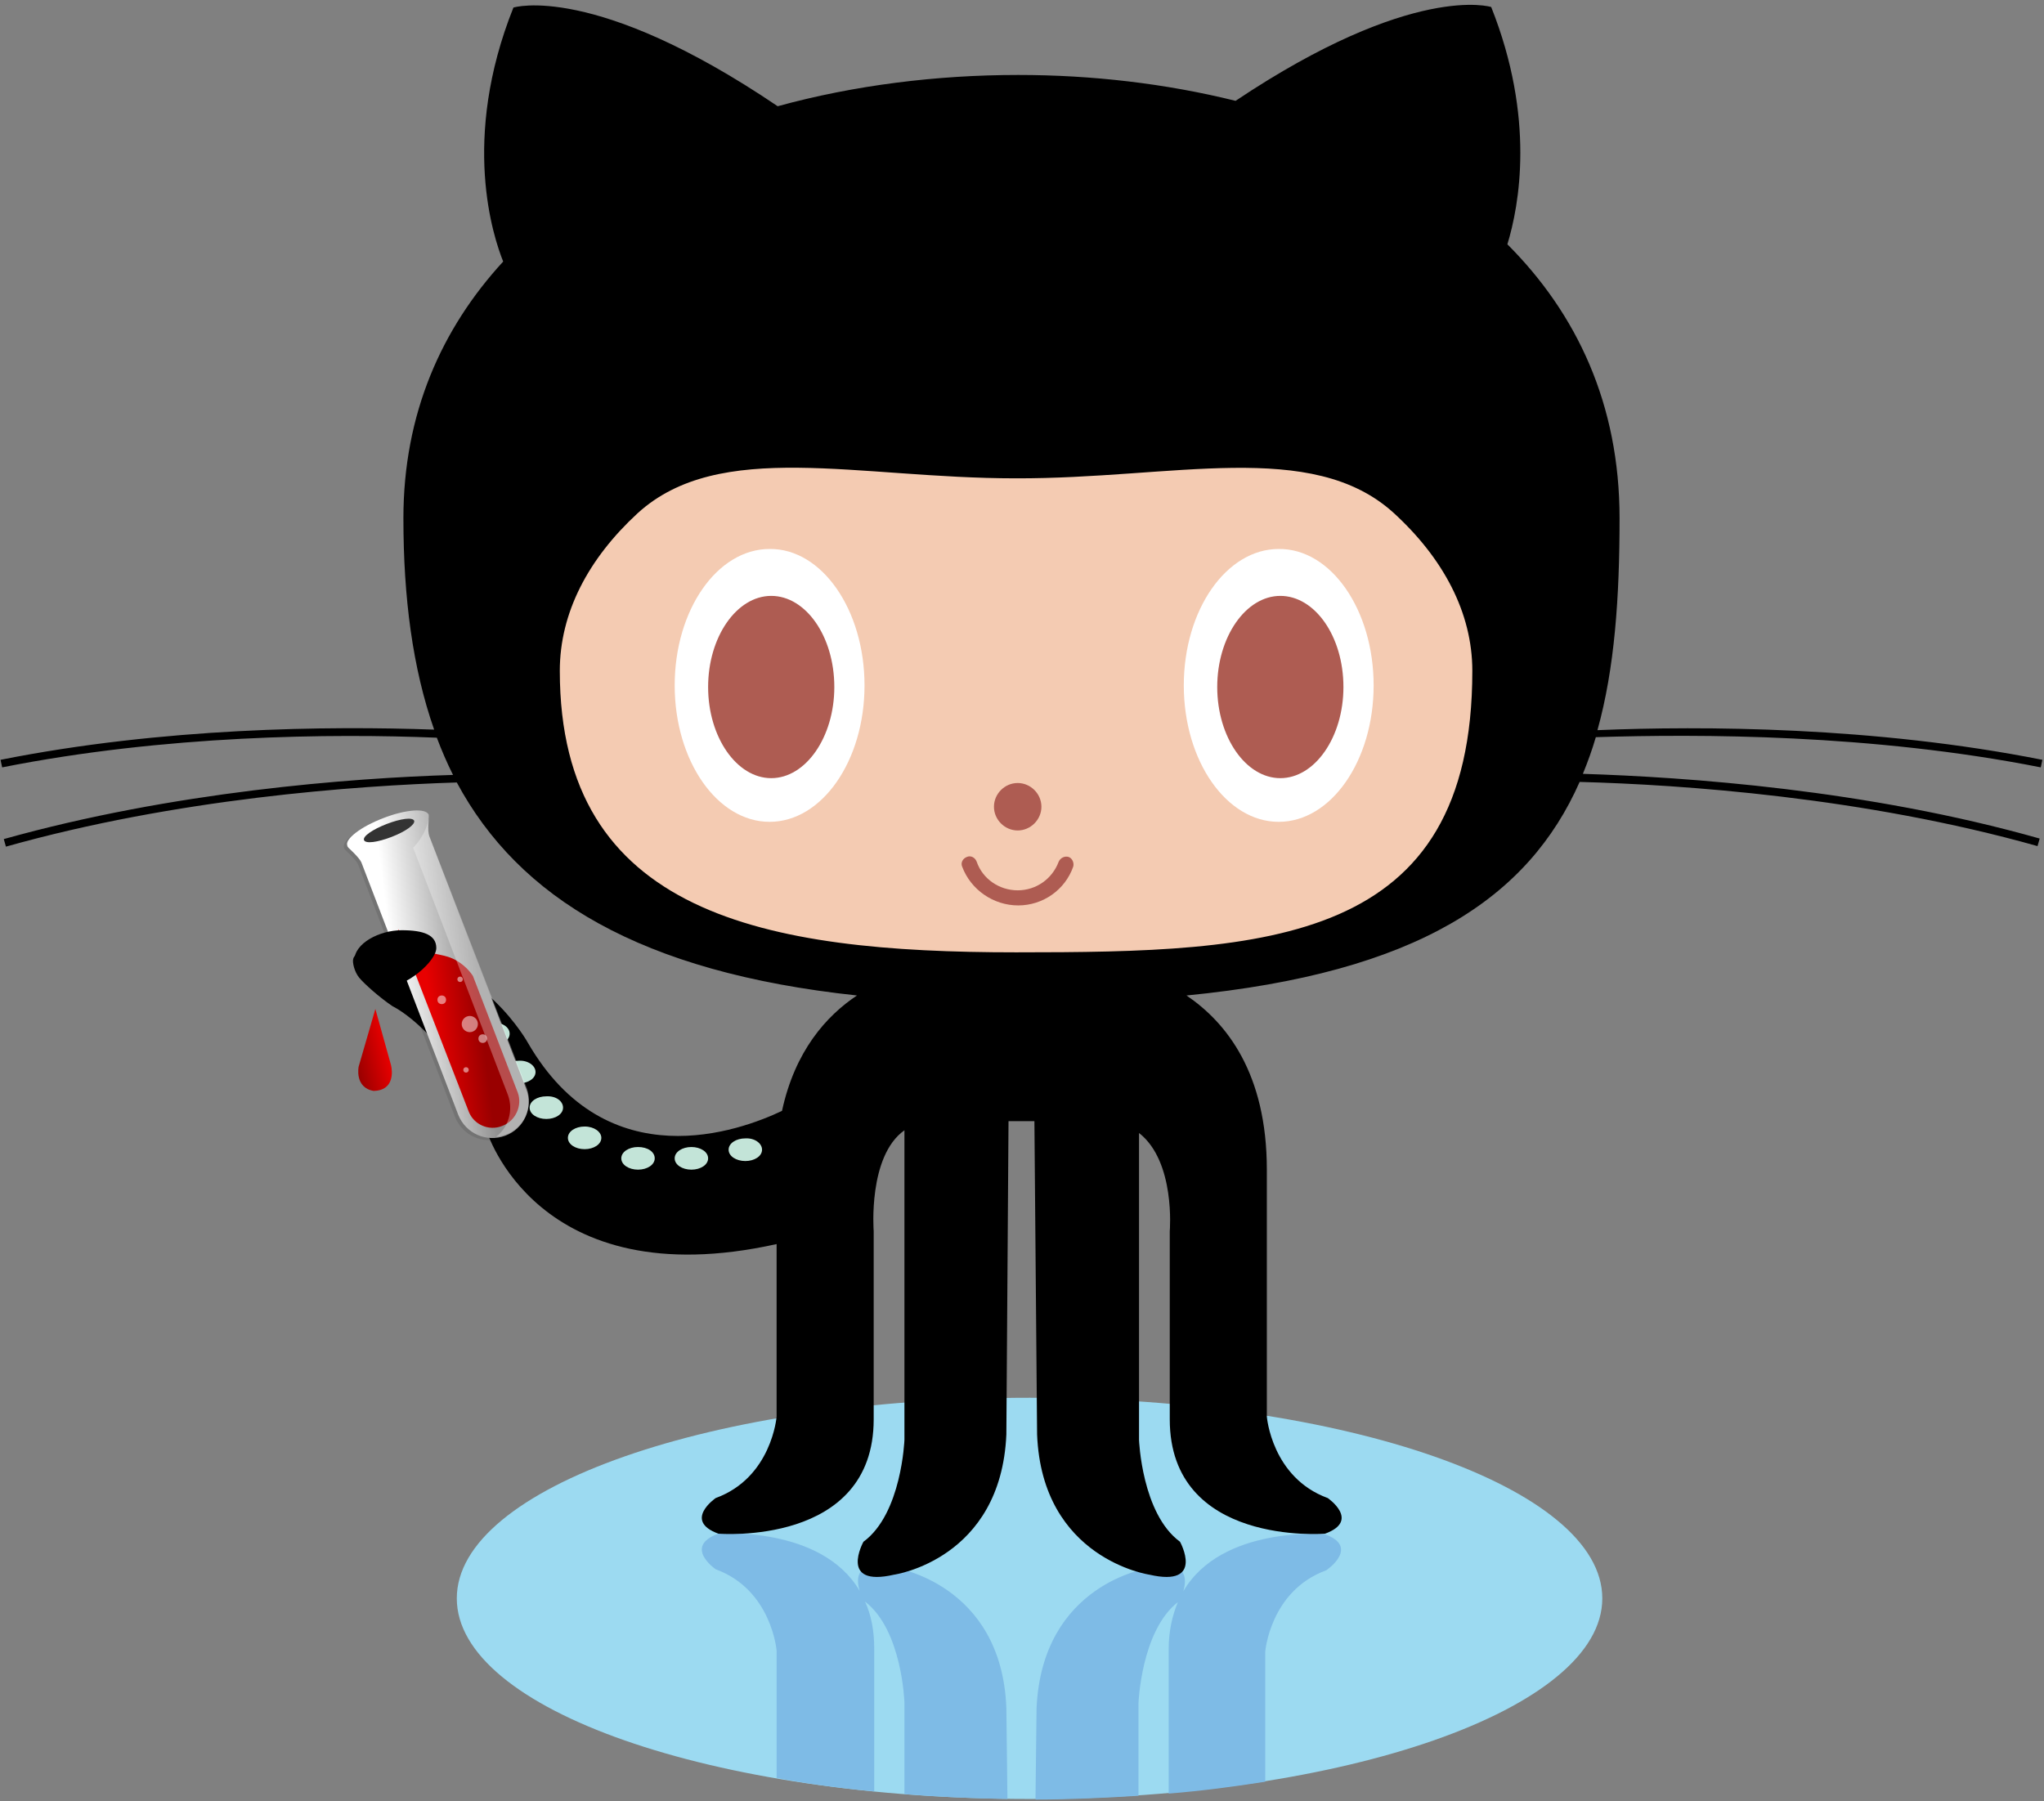<?xml version="1.0" encoding="utf-8"?>
<!-- Generator: Adobe Illustrator 23.0.3, SVG Export Plug-In . SVG Version: 6.00 Build 0)  -->
<svg version="1.1" id="Layer_1" xmlns="http://www.w3.org/2000/svg" xmlns:xlink="http://www.w3.org/1999/xlink" x="0px" y="0px"
	 viewBox="0 0 379 334" style="enable-background:new 0 0 379 334;" xml:space="preserve">
<rect x="0" y="0" width="379" height="334" fill="#808080" stroke="none"/>
<style type="text/css">
	.st0{fill:#9CDAF1;}
	.st1{fill:#7EBBE6;}
	.st2{fill:#F4CBB2;}
	.st3{fill:#FFFFFF;}
	.st4{fill:#AE5C52;}
	.st5{fill:#C3E4D8;}
	.st6{fill:url(#drop_1_);}
	.st7{opacity:0.1;enable-background:new    ;}
	.st8{fill:url(#glass_1_);}
	.st9{fill:url(#liquid_1_);}
	.st10{fill:#333333;}
	.st11{opacity:0.3;fill:#FFFFFF;enable-background:new    ;}
	.st12{opacity:0.5;}
</style>
<g>
	<path id="puddle" class="st0" d="M297.1,296.4c0,20.5-47.6,37.2-106.2,37.2c-58.7,0-106.2-16.6-106.2-37.2s47.6-37.2,106.2-37.2
		C249.6,259.2,297.1,275.9,297.1,296.4z"/>
	<path id="shadow-legs" class="st1" d="M162.1,332.2v-26.5c0-3.4-0.6-6.3-1.7-8.7c6.9,5.3,7.3,18.7,7.3,18.7v17
		c6.2,0.5,12.5,0.8,19.1,0.9l-0.2-16.9c-0.9-23.1-20.8-26-20.8-26c-7.2-1.6-7.1,2-6.4,4.3c-7.1-12.1-26.2-10.6-26.2-10.6
		c-6.6,2.4-0.5,6.6-0.5,6.6c10.4,3.8,11.3,15.1,11.3,15.1v23.6C149.8,330.8,155.8,331.6,162.1,332.2L162.1,332.2z M245.6,284.5
		c0,0-19.1-1.6-26.2,10.6c0.7-2.4,0.8-6-6.4-4.3c0,0-19.8,2.8-20.8,26l-0.2,16.9c6.5,0,12.9-0.3,19.1-0.7v-17.2
		c0,0,0.5-13.4,7.3-18.7c-1,2.4-1.7,5.3-1.7,8.7v26.8c6.2-0.5,12.2-1.3,17.9-2.2v-24.1c0,0,0.9-11.3,11.3-15.1
		C246.1,291.1,252.2,286.8,245.6,284.5L245.6,284.5z"/>
	<path id="cat" d="M378.4,142.3l0.3-1.4c-31.2-6.2-63.1-6.3-82.5-5.5c3.2-11.5,4.1-24.6,4.1-39.3c0-21.1-7.9-37.9-20.8-50.8
		c2.2-7.2,5.2-23.4-3-44c0,0-14.5-4.6-47.4,17.4c-12.9-3.2-26.6-4.8-40.3-4.8c-15.1,0-30.4,1.9-44.6,5.8
		C110.2-3.3,95.2,1.4,95.2,1.4c-9.8,24.5-3.7,42.6-1.9,47.1C81.9,60.9,74.8,76.7,74.8,96.1c0,14.7,1.7,27.8,5.7,39.2
		c-19.5-0.7-50.3-0.4-80.4,5.6l0.3,1.4c30.2-6,61.2-6.3,80.6-5.5c0.9,2.4,1.9,4.7,3,6.9c-19.2,0.6-51.9,3.1-83.3,11.9l0.4,1.4
		c31.6-8.9,64.7-11.3,83.6-11.9c11.5,21.4,34,35.2,74.2,39.5c-5.7,3.8-11.5,10.3-13.9,21.4c-7.8,3.7-32.4,12.8-47.1-12.6
		c0,0-8.3-15.1-24.1-16.3c0,0-7.7-1.8-8.3,0.7c-0.2,0.6,0.2,2.4,1.1,3.5c0.9,1.1,3.8,3.7,6.2,5.3c0,0,10.3,4.8,17.4,23
		c0,0,9.2,31,53.8,21.1v32c0,0-0.9,11.3-11.3,15.1c0,0-6.1,4.2,0.5,6.6c0,0,28.8,2.4,28.8-21.2v-34.9c0,0-1.1-13.9,5.7-18.7V267
		c0,0-0.5,13.7-7.6,18.9c0,0-4.7,8.5,5.7,6.1c0,0,19.8-2.8,20.8-26l0.4-58.1h4.8l0.5,58.1c0.9,23.1,20.8,26,20.8,26
		c10.4,2.4,5.7-6.1,5.7-6.1c-7.1-5.2-7.6-18.9-7.6-18.9v-56.9c6.8,5.3,5.7,18.2,5.7,18.2v34.9c0,23.6,28.8,21.2,28.8,21.2
		c6.6-2.4,0.5-6.6,0.5-6.6c-10.4-3.8-11.3-15.1-11.3-15.1v-45.8c0-17.9-7.5-27.3-14.9-32.3c42.9-4.2,63.4-18.1,72.9-39.6
		c18.8,0.5,52.6,2.8,84.9,11.9l0.4-1.4c-32.1-9.1-65.7-11.4-84.7-12c0.9-2.2,1.7-4.4,2.4-6.8C315,136.1,347.1,136.1,378.4,142.3
		L378.4,142.3z"/>
	<path id="face" class="st2" d="M258.4,95.1c9.2,8.4,14.6,18.5,14.6,29.3c0,50.8-37.9,52.2-84.6,52.2c-46.7,0-84.6-7-84.6-52.2
		c0-10.8,5.3-20.8,14.4-29.2c15.2-13.9,40.9-6.5,70.1-6.5C217.5,88.8,243.2,81.3,258.4,95.1L258.4,95.1z"/>
	<path id="eyes" class="st3" d="M160.3,127.1c0,14-7.9,25.3-17.6,25.3s-17.6-11.3-17.6-25.3c0-14,7.9-25.3,17.6-25.3
		C152.4,101.7,160.3,113.1,160.3,127.1z M254.7,127.1c0,14-7.9,25.3-17.6,25.3s-17.6-11.3-17.6-25.3c0-14,7.9-25.3,17.6-25.3
		C246.8,101.7,254.7,113.1,254.7,127.1z"/>
	<path id="mouth_1_" class="st4" d="M154.7,127.4c0,9.3-5.3,16.9-11.7,16.9s-11.7-7.6-11.7-16.9c0-9.3,5.3-16.9,11.7-16.9
		C149.4,110.5,154.7,118,154.7,127.4L154.7,127.4z M249.1,127.4c0,9.3-5.3,16.9-11.7,16.9s-11.7-7.6-11.7-16.9
		c0-9.3,5.3-16.9,11.7-16.9C243.8,110.5,249.1,118,249.1,127.4L249.1,127.4z M188.7,145.2c2.4,0,4.4,2,4.4,4.4s-2,4.4-4.4,4.4
		s-4.4-2-4.4-4.4S186.3,145.2,188.7,145.2z M178.4,160.7c-0.3-0.7,0.1-1.5,0.9-1.8c0.7-0.3,1.5,0.1,1.8,0.9c1.1,3.2,4.2,5.3,7.6,5.3
		s6.4-2.1,7.6-5.3c0.3-0.7,1.1-1.1,1.8-0.9s1.1,1.1,0.9,1.8c-1.5,4.3-5.6,7.2-10.2,7.2S180,165,178.4,160.7L178.4,160.7z"/>
	<path id="octo" class="st5" d="M94.5,191.7c0,1.2-1.4,2.1-3.1,2.1c-1.7,0-3.1-0.9-3.1-2.1c0-1.2,1.4-2.1,3.1-2.1
		C93.2,189.6,94.5,190.5,94.5,191.7L94.5,191.7z M99.3,198.8c0,1.2-1.4,2.1-3.1,2.1c-1.7,0-3.1-0.9-3.1-2.1c0-1.2,1.4-2.1,3.1-2.1
		C97.9,196.6,99.3,197.6,99.3,198.8L99.3,198.8z M104.4,205.4c0,1.2-1.4,2.1-3.1,2.1c-1.7,0-3.1-0.9-3.1-2.1c0-1.2,1.4-2.1,3.1-2.1
		C103.1,203.2,104.4,204.2,104.4,205.4L104.4,205.4z M111.5,211c0,1.2-1.4,2.1-3.1,2.1c-1.7,0-3.1-0.9-3.1-2.1
		c0-1.2,1.4-2.1,3.1-2.1C110.2,208.9,111.5,209.9,111.5,211L111.5,211z M121.4,214.8c0,1.2-1.4,2.1-3.1,2.1c-1.7,0-3.1-0.9-3.1-2.1
		c0-1.2,1.4-2.1,3.1-2.1C120.1,212.7,121.4,213.6,121.4,214.8L121.4,214.8z M131.3,214.8c0,1.2-1.4,2.1-3.1,2.1
		c-1.7,0-3.1-0.9-3.1-2.1c0-1.2,1.4-2.1,3.1-2.1C129.9,212.7,131.3,213.6,131.3,214.8L131.3,214.8z M141.3,213.2
		c0,1.2-1.4,2.1-3.1,2.1c-1.7,0-3.1-0.9-3.1-2.1c0-1.2,1.4-2.1,3.1-2.1C139.9,211,141.3,212,141.3,213.2L141.3,213.2z"/>
	<linearGradient id="drop_1_" gradientUnits="userSpaceOnUse" x1="65.593" y1="195.697" x2="71.789" y2="194.248">
		<stop  offset="0" style="stop-color:#990000"/>
		<stop  offset="1" style="stop-color:#E80000"/>
	</linearGradient>
	<path id="drop" class="st6" d="M69.6,187.1l-3.1,10.7c0,0-0.8,3.9,2.8,4.5c3.8-0.1,3.5-3.6,3.2-4.8L69.6,187.1z"/>
	<path id="shadow" class="st7" d="M78.9,151.4c-0.5-1.2-4.2-0.9-8.4,0.7c-4.2,1.6-7.2,3.9-6.7,5.1c0,0,0,0,0,0.1v0
		c0.1,0.1,0.1,0.2,0.2,0.3c0,0,2,1.8,2.4,2.7l18,46.9c1.4,3.4,5.2,5.1,8.7,3.8c3.5-1.3,5.2-5.2,3.9-8.6l-18-46.9
		c-0.4-1.1-0.1-3.6-0.1-3.6C79,151.7,79,151.6,78.9,151.4C78.9,151.4,78.9,151.4,78.9,151.4z"/>

		<linearGradient id="glass_1_" gradientUnits="userSpaceOnUse" x1="-424.525" y1="563.599" x2="-424.498" y2="563.593" gradientTransform="matrix(-561.015 0 0 -1011.593 -238075.141 570311.062)">
		<stop  offset="0" style="stop-color:#919191"/>
		<stop  offset="1" style="stop-color:#FFFFFF"/>
	</linearGradient>
	<path id="glass" class="st8" d="M79.5,151.1C79.4,151,79.4,151,79.5,151.1c-0.5-1.3-4.3-1-8.4,0.6c-4.2,1.6-7.2,3.9-6.7,5.1
		c0,0,0,0,0,0.1v0c0.1,0.1,0.1,0.2,0.2,0.3c0,0,2,1.8,2.4,2.7l18,46.9c1.4,3.4,5.2,5.1,8.7,3.8c3.5-1.3,5.2-5.2,3.9-8.6l-18-46.9
		c-0.4-1.1-0.1-3.6-0.1-3.6C79.5,151.3,79.5,151.2,79.5,151.1L79.5,151.1z"/>

		<linearGradient id="liquid_1_" gradientUnits="userSpaceOnUse" x1="-425.87" y1="563.921" x2="-425.846" y2="563.916" gradientTransform="matrix(-373.691 0 0 -614.108 -159053.75 346496.5)">
		<stop  offset="0" style="stop-color:#990000"/>
		<stop  offset="1" style="stop-color:#E80000"/>
	</linearGradient>
	<path id="liquid" class="st9" d="M73.8,172.3c0,0,2.5,2.9,4.8,3.9c2.3,1,3.9,0.7,6,1.9c2.1,1.2,3.1,2.9,3.1,2.9l8.3,21.6
		c0.9,2.4-0.4,5.3-2.9,6.2c-2.5,1-5.3-0.3-6.2-2.7L73.8,172.3L73.8,172.3z"/>
	<path id="hole" class="st10" d="M67.5,155.8c0.3,0.7,2.5,0.4,5.1-0.6c2.6-1,4.4-2.3,4.2-3c-0.3-0.7-2.5-0.4-5.1,0.6
		C69.1,153.8,67.2,155.1,67.5,155.8L67.5,155.8z"/>
	<path id="highlight" class="st11" d="M79.6,151.4c-0.6,3.6-3,5.8-3,5.8l17.6,45.9c1,2.8,0.1,5.9-2.2,7.7c0.6,0,1.2-0.2,1.8-0.4
		c3.4-1.3,5.1-5.1,3.9-8.6L79.6,155C79.2,153.9,79.6,151.4,79.6,151.4L79.6,151.4z"/>
	<g id="bubbles" transform="translate(420.01 104.5)" class="st12">
		<ellipse class="st3" cx="-334.7" cy="77.1" rx="0.5" ry="0.5"/>
		<ellipse class="st3" cx="-338.1" cy="80.9" rx="0.8" ry="0.8"/>
		<ellipse class="st3" cx="-332.9" cy="85.4" rx="1.5" ry="1.5"/>
		<ellipse class="st3" cx="-330.5" cy="88.1" rx="0.8" ry="0.8"/>
		<ellipse class="st3" cx="-333.6" cy="93.9" rx="0.5" ry="0.5"/>
	</g>
	<path d="M80.9,175.8c0,2.4-5.5,7.3-9.6,7.3c-2.2,0-3.6-0.7-4.5-1.8c-0.8-0.9-1.1-2.1-1.1-3.2c0-3.2,4.7-5.6,8.8-5.6
		S80.9,173.4,80.9,175.8z"/>
</g>
</svg>
